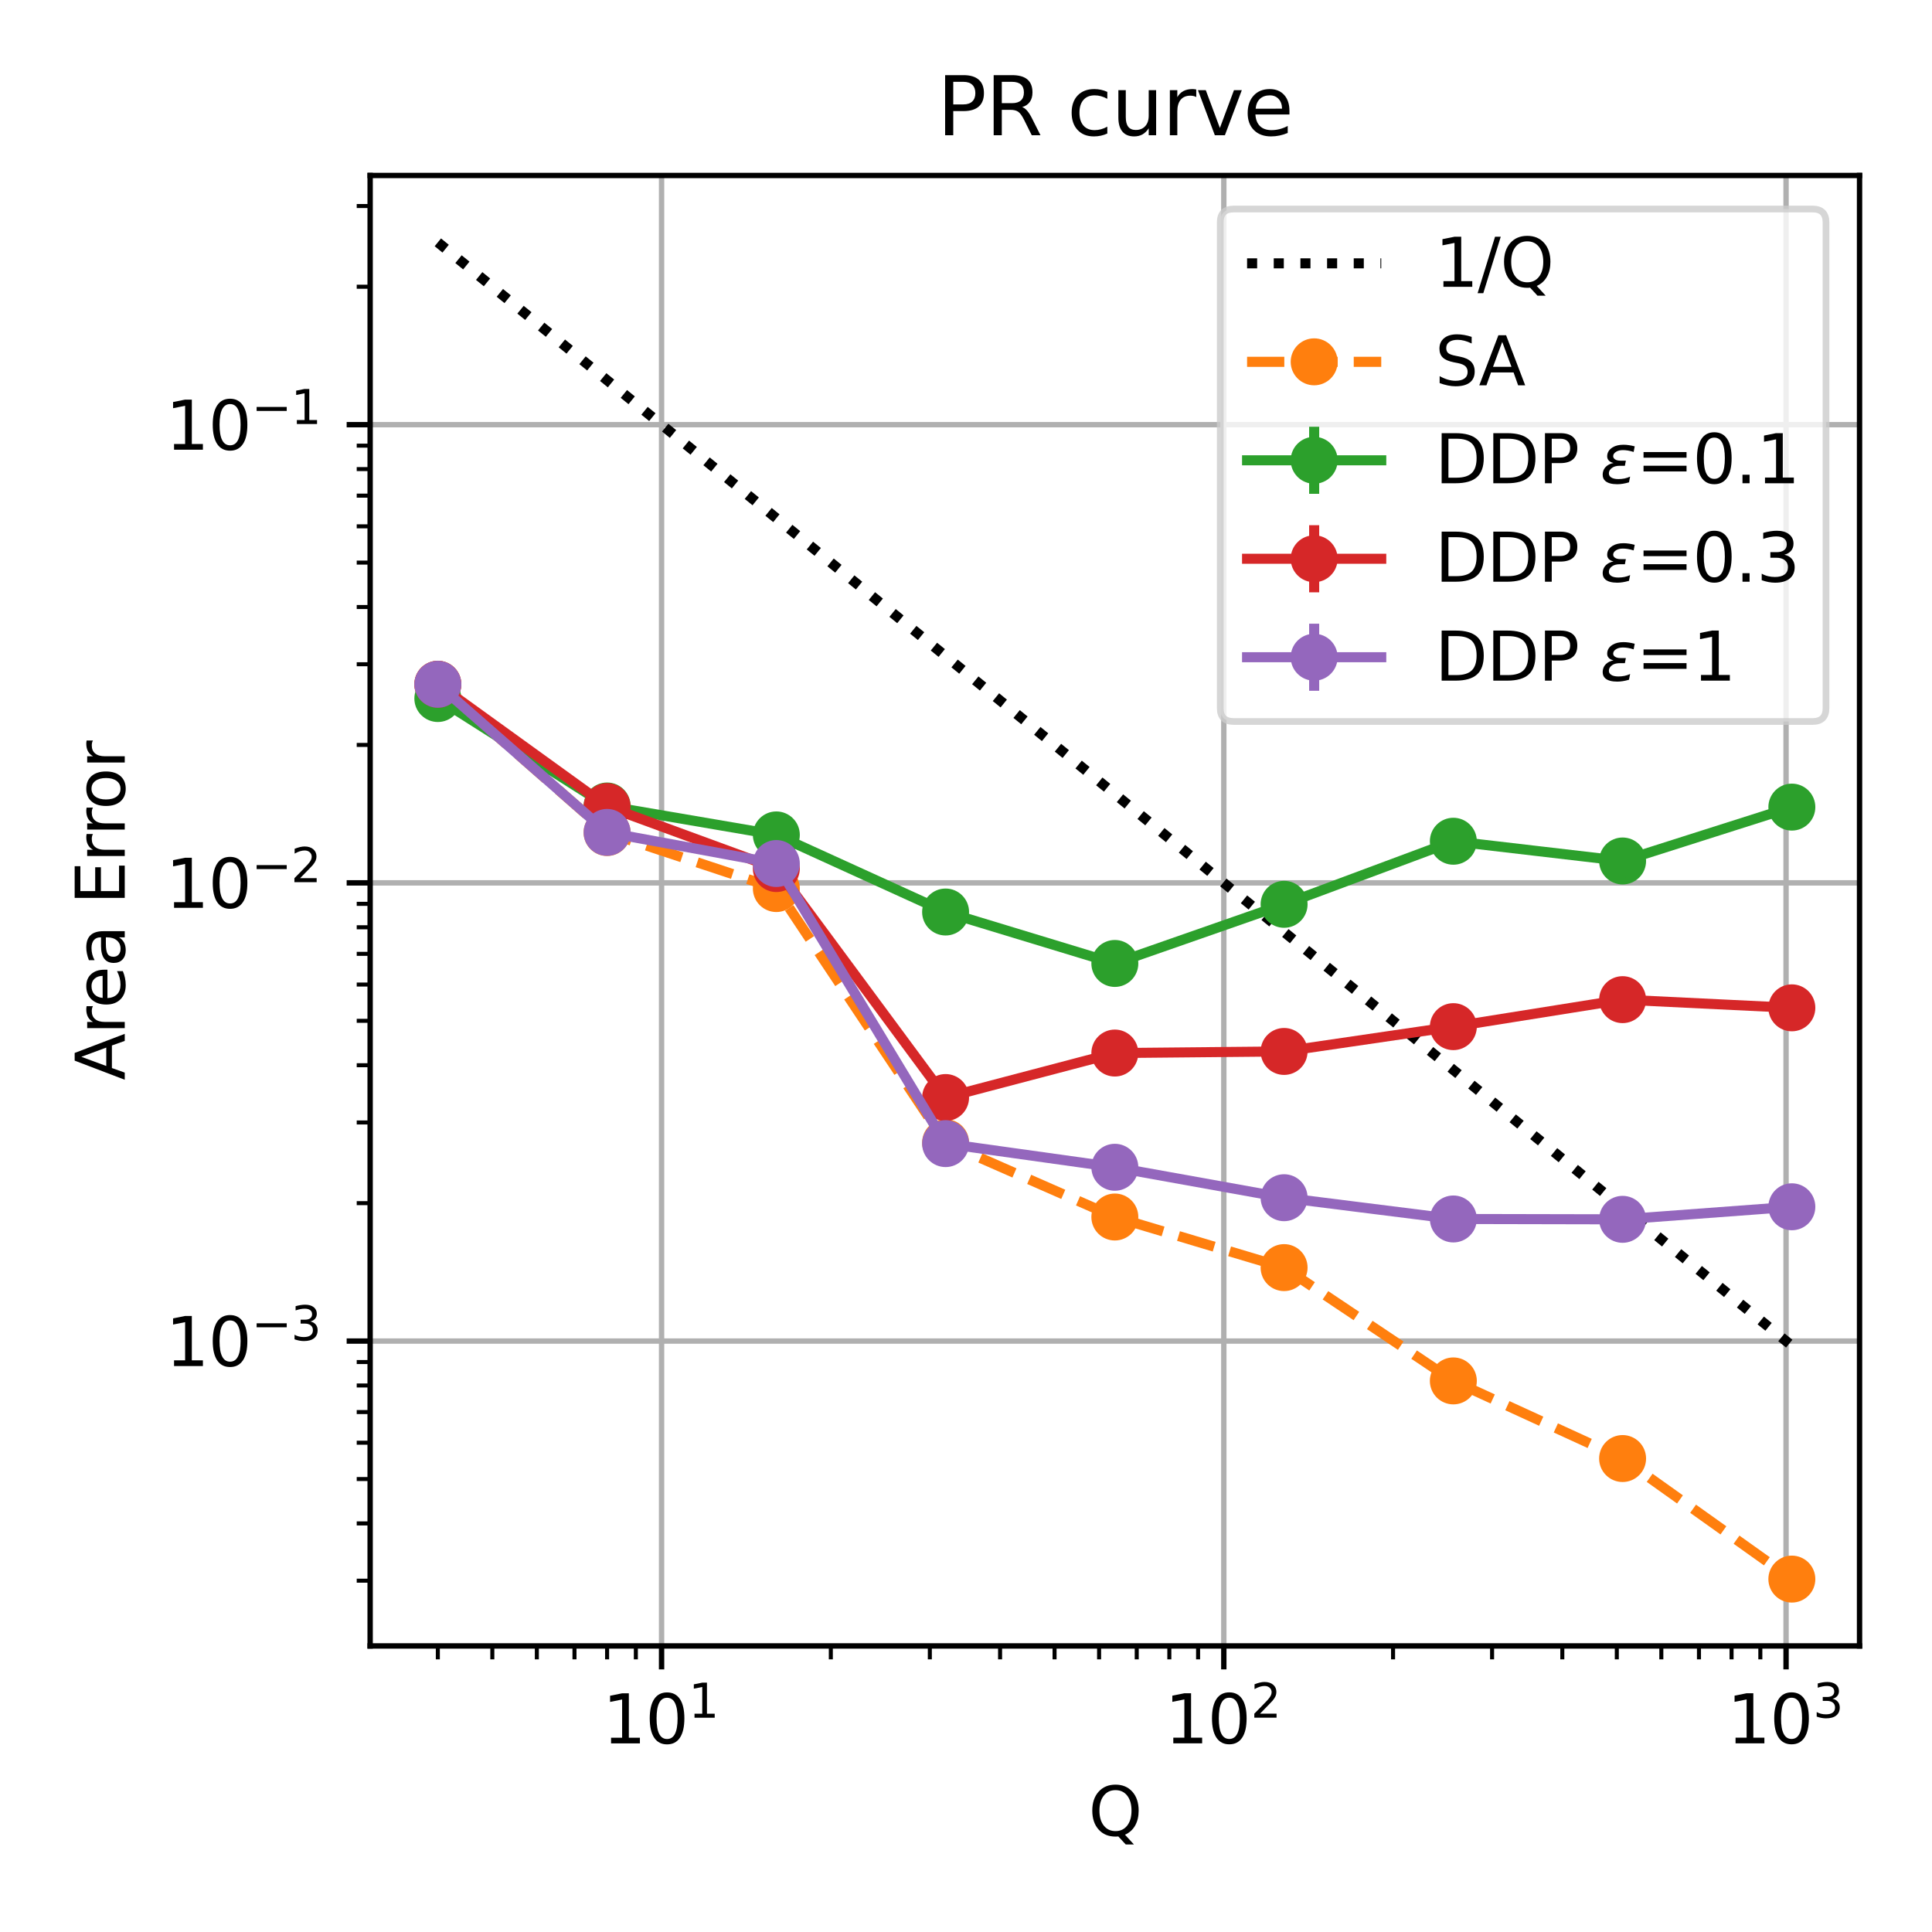 <?xml version="1.0" encoding="utf-8" standalone="no"?>
<!DOCTYPE svg PUBLIC "-//W3C//DTD SVG 1.1//EN"
  "http://www.w3.org/Graphics/SVG/1.1/DTD/svg11.dtd">
<svg xmlns:xlink="http://www.w3.org/1999/xlink" width="288pt" height="288pt" viewBox="0 0 288 288" xmlns="http://www.w3.org/2000/svg" version="1.1">
 <defs>
  <style type="text/css">*{stroke-linejoin: round; stroke-linecap: butt}</style>
 </defs>
 <g id="figure_1">
  <g id="patch_1">
   <path d="M 0 288 
L 288 288 
L 288 0 
L 0 0 
z
" style="fill: #ffffff"/>
  </g>
  <g id="axes_1">
   <g id="patch_2">
    <path d="M 55.176 245.356 
L 277.2 245.356 
L 277.2 26.16 
L 55.176 26.16 
z
" style="fill: #ffffff"/>
   </g>
   <g id="matplotlib.axis_1">
    <g id="xtick_1">
     <g id="line2d_1">
      <path d="M 98.62 245.356 
L 98.62 26.16 
" clip-path="url(#pd72e7dde7f)" style="fill: none; stroke: #b0b0b0; stroke-width: 0.8; stroke-linecap: square"/>
     </g>
     <g id="line2d_2">
      <defs>
       <path id="mac25cccd68" d="M 0 0 
L 0 3.5 
" style="stroke: #000000; stroke-width: 0.8"/>
      </defs>
      <g>
       <use xlink:href="#mac25cccd68" x="98.62" y="245.356" style="stroke: #000000; stroke-width: 0.8"/>
      </g>
     </g>
     <g id="text_1">
      <!-- $\mathdefault{10^{1}}$ -->
      <g transform="translate(89.82 259.954) scale(0.1 -0.1)">
       <defs>
        <path id="DejaVuSans-31" d="M 794 531 
L 1825 531 
L 1825 4091 
L 703 3866 
L 703 4441 
L 1819 4666 
L 2450 4666 
L 2450 531 
L 3481 531 
L 3481 0 
L 794 0 
L 794 531 
z
" transform="scale(0.016)"/>
        <path id="DejaVuSans-30" d="M 2034 4250 
Q 1547 4250 1301 3770 
Q 1056 3291 1056 2328 
Q 1056 1369 1301 889 
Q 1547 409 2034 409 
Q 2525 409 2770 889 
Q 3016 1369 3016 2328 
Q 3016 3291 2770 3770 
Q 2525 4250 2034 4250 
z
M 2034 4750 
Q 2819 4750 3233 4129 
Q 3647 3509 3647 2328 
Q 3647 1150 3233 529 
Q 2819 -91 2034 -91 
Q 1250 -91 836 529 
Q 422 1150 422 2328 
Q 422 3509 836 4129 
Q 1250 4750 2034 4750 
z
" transform="scale(0.016)"/>
       </defs>
       <use xlink:href="#DejaVuSans-31" transform="translate(0 0.684)"/>
       <use xlink:href="#DejaVuSans-30" transform="translate(63.623 0.684)"/>
       <use xlink:href="#DejaVuSans-31" transform="translate(128.203 38.966) scale(0.7)"/>
      </g>
     </g>
    </g>
    <g id="xtick_2">
     <g id="line2d_3">
      <path d="M 182.432 245.356 
L 182.432 26.16 
" clip-path="url(#pd72e7dde7f)" style="fill: none; stroke: #b0b0b0; stroke-width: 0.8; stroke-linecap: square"/>
     </g>
     <g id="line2d_4">
      <g>
       <use xlink:href="#mac25cccd68" x="182.432" y="245.356" style="stroke: #000000; stroke-width: 0.8"/>
      </g>
     </g>
     <g id="text_2">
      <!-- $\mathdefault{10^{2}}$ -->
      <g transform="translate(173.632 259.954) scale(0.1 -0.1)">
       <defs>
        <path id="DejaVuSans-32" d="M 1228 531 
L 3431 531 
L 3431 0 
L 469 0 
L 469 531 
Q 828 903 1448 1529 
Q 2069 2156 2228 2338 
Q 2531 2678 2651 2914 
Q 2772 3150 2772 3378 
Q 2772 3750 2511 3984 
Q 2250 4219 1831 4219 
Q 1534 4219 1204 4116 
Q 875 4013 500 3803 
L 500 4441 
Q 881 4594 1212 4672 
Q 1544 4750 1819 4750 
Q 2544 4750 2975 4387 
Q 3406 4025 3406 3419 
Q 3406 3131 3298 2873 
Q 3191 2616 2906 2266 
Q 2828 2175 2409 1742 
Q 1991 1309 1228 531 
z
" transform="scale(0.016)"/>
       </defs>
       <use xlink:href="#DejaVuSans-31" transform="translate(0 0.766)"/>
       <use xlink:href="#DejaVuSans-30" transform="translate(63.623 0.766)"/>
       <use xlink:href="#DejaVuSans-32" transform="translate(128.203 39.047) scale(0.7)"/>
      </g>
     </g>
    </g>
    <g id="xtick_3">
     <g id="line2d_5">
      <path d="M 266.245 245.356 
L 266.245 26.16 
" clip-path="url(#pd72e7dde7f)" style="fill: none; stroke: #b0b0b0; stroke-width: 0.8; stroke-linecap: square"/>
     </g>
     <g id="line2d_6">
      <g>
       <use xlink:href="#mac25cccd68" x="266.245" y="245.356" style="stroke: #000000; stroke-width: 0.8"/>
      </g>
     </g>
     <g id="text_3">
      <!-- $\mathdefault{10^{3}}$ -->
      <g transform="translate(257.445 259.954) scale(0.1 -0.1)">
       <defs>
        <path id="DejaVuSans-33" d="M 2597 2516 
Q 3050 2419 3304 2112 
Q 3559 1806 3559 1356 
Q 3559 666 3084 287 
Q 2609 -91 1734 -91 
Q 1441 -91 1130 -33 
Q 819 25 488 141 
L 488 750 
Q 750 597 1062 519 
Q 1375 441 1716 441 
Q 2309 441 2620 675 
Q 2931 909 2931 1356 
Q 2931 1769 2642 2001 
Q 2353 2234 1838 2234 
L 1294 2234 
L 1294 2753 
L 1863 2753 
Q 2328 2753 2575 2939 
Q 2822 3125 2822 3475 
Q 2822 3834 2567 4026 
Q 2313 4219 1838 4219 
Q 1578 4219 1281 4162 
Q 984 4106 628 3988 
L 628 4550 
Q 988 4650 1302 4700 
Q 1616 4750 1894 4750 
Q 2613 4750 3031 4423 
Q 3450 4097 3450 3541 
Q 3450 3153 3228 2886 
Q 3006 2619 2597 2516 
z
" transform="scale(0.016)"/>
       </defs>
       <use xlink:href="#DejaVuSans-31" transform="translate(0 0.766)"/>
       <use xlink:href="#DejaVuSans-30" transform="translate(63.623 0.766)"/>
       <use xlink:href="#DejaVuSans-33" transform="translate(128.203 39.047) scale(0.7)"/>
      </g>
     </g>
    </g>
    <g id="xtick_4">
     <g id="line2d_7">
      <defs>
       <path id="m4b9f689ece" d="M 0 0 
L 0 2 
" style="stroke: #000000; stroke-width: 0.6"/>
      </defs>
      <g>
       <use xlink:href="#m4b9f689ece" x="65.268" y="245.356" style="stroke: #000000; stroke-width: 0.6"/>
      </g>
     </g>
    </g>
    <g id="xtick_5">
     <g id="line2d_8">
      <g>
       <use xlink:href="#m4b9f689ece" x="73.39" y="245.356" style="stroke: #000000; stroke-width: 0.6"/>
      </g>
     </g>
    </g>
    <g id="xtick_6">
     <g id="line2d_9">
      <g>
       <use xlink:href="#m4b9f689ece" x="80.026" y="245.356" style="stroke: #000000; stroke-width: 0.6"/>
      </g>
     </g>
    </g>
    <g id="xtick_7">
     <g id="line2d_10">
      <g>
       <use xlink:href="#m4b9f689ece" x="85.637" y="245.356" style="stroke: #000000; stroke-width: 0.6"/>
      </g>
     </g>
    </g>
    <g id="xtick_8">
     <g id="line2d_11">
      <g>
       <use xlink:href="#m4b9f689ece" x="90.498" y="245.356" style="stroke: #000000; stroke-width: 0.6"/>
      </g>
     </g>
    </g>
    <g id="xtick_9">
     <g id="line2d_12">
      <g>
       <use xlink:href="#m4b9f689ece" x="94.785" y="245.356" style="stroke: #000000; stroke-width: 0.6"/>
      </g>
     </g>
    </g>
    <g id="xtick_10">
     <g id="line2d_13">
      <g>
       <use xlink:href="#m4b9f689ece" x="123.85" y="245.356" style="stroke: #000000; stroke-width: 0.6"/>
      </g>
     </g>
    </g>
    <g id="xtick_11">
     <g id="line2d_14">
      <g>
       <use xlink:href="#m4b9f689ece" x="138.609" y="245.356" style="stroke: #000000; stroke-width: 0.6"/>
      </g>
     </g>
    </g>
    <g id="xtick_12">
     <g id="line2d_15">
      <g>
       <use xlink:href="#m4b9f689ece" x="149.08" y="245.356" style="stroke: #000000; stroke-width: 0.6"/>
      </g>
     </g>
    </g>
    <g id="xtick_13">
     <g id="line2d_16">
      <g>
       <use xlink:href="#m4b9f689ece" x="157.202" y="245.356" style="stroke: #000000; stroke-width: 0.6"/>
      </g>
     </g>
    </g>
    <g id="xtick_14">
     <g id="line2d_17">
      <g>
       <use xlink:href="#m4b9f689ece" x="163.839" y="245.356" style="stroke: #000000; stroke-width: 0.6"/>
      </g>
     </g>
    </g>
    <g id="xtick_15">
     <g id="line2d_18">
      <g>
       <use xlink:href="#m4b9f689ece" x="169.45" y="245.356" style="stroke: #000000; stroke-width: 0.6"/>
      </g>
     </g>
    </g>
    <g id="xtick_16">
     <g id="line2d_19">
      <g>
       <use xlink:href="#m4b9f689ece" x="174.31" y="245.356" style="stroke: #000000; stroke-width: 0.6"/>
      </g>
     </g>
    </g>
    <g id="xtick_17">
     <g id="line2d_20">
      <g>
       <use xlink:href="#m4b9f689ece" x="178.597" y="245.356" style="stroke: #000000; stroke-width: 0.6"/>
      </g>
     </g>
    </g>
    <g id="xtick_18">
     <g id="line2d_21">
      <g>
       <use xlink:href="#m4b9f689ece" x="207.662" y="245.356" style="stroke: #000000; stroke-width: 0.6"/>
      </g>
     </g>
    </g>
    <g id="xtick_19">
     <g id="line2d_22">
      <g>
       <use xlink:href="#m4b9f689ece" x="222.421" y="245.356" style="stroke: #000000; stroke-width: 0.6"/>
      </g>
     </g>
    </g>
    <g id="xtick_20">
     <g id="line2d_23">
      <g>
       <use xlink:href="#m4b9f689ece" x="232.892" y="245.356" style="stroke: #000000; stroke-width: 0.6"/>
      </g>
     </g>
    </g>
    <g id="xtick_21">
     <g id="line2d_24">
      <g>
       <use xlink:href="#m4b9f689ece" x="241.015" y="245.356" style="stroke: #000000; stroke-width: 0.6"/>
      </g>
     </g>
    </g>
    <g id="xtick_22">
     <g id="line2d_25">
      <g>
       <use xlink:href="#m4b9f689ece" x="247.651" y="245.356" style="stroke: #000000; stroke-width: 0.6"/>
      </g>
     </g>
    </g>
    <g id="xtick_23">
     <g id="line2d_26">
      <g>
       <use xlink:href="#m4b9f689ece" x="253.262" y="245.356" style="stroke: #000000; stroke-width: 0.6"/>
      </g>
     </g>
    </g>
    <g id="xtick_24">
     <g id="line2d_27">
      <g>
       <use xlink:href="#m4b9f689ece" x="258.122" y="245.356" style="stroke: #000000; stroke-width: 0.6"/>
      </g>
     </g>
    </g>
    <g id="xtick_25">
     <g id="line2d_28">
      <g>
       <use xlink:href="#m4b9f689ece" x="262.41" y="245.356" style="stroke: #000000; stroke-width: 0.6"/>
      </g>
     </g>
    </g>
    <g id="text_4">
     <!-- Q -->
     <g transform="translate(162.252 273.633) scale(0.1 -0.1)">
      <defs>
       <path id="DejaVuSans-51" d="M 2522 4238 
Q 1834 4238 1429 3725 
Q 1025 3213 1025 2328 
Q 1025 1447 1429 934 
Q 1834 422 2522 422 
Q 3209 422 3611 934 
Q 4013 1447 4013 2328 
Q 4013 3213 3611 3725 
Q 3209 4238 2522 4238 
z
M 3406 84 
L 4238 -825 
L 3475 -825 
L 2784 -78 
Q 2681 -84 2626 -87 
Q 2572 -91 2522 -91 
Q 1538 -91 948 567 
Q 359 1225 359 2328 
Q 359 3434 948 4092 
Q 1538 4750 2522 4750 
Q 3503 4750 4090 4092 
Q 4678 3434 4678 2328 
Q 4678 1516 4351 937 
Q 4025 359 3406 84 
z
" transform="scale(0.016)"/>
      </defs>
      <use xlink:href="#DejaVuSans-51"/>
     </g>
    </g>
   </g>
   <g id="matplotlib.axis_2">
    <g id="ytick_1">
     <g id="line2d_29">
      <path d="M 55.176 199.913 
L 277.2 199.913 
" clip-path="url(#pd72e7dde7f)" style="fill: none; stroke: #b0b0b0; stroke-width: 0.8; stroke-linecap: square"/>
     </g>
     <g id="line2d_30">
      <defs>
       <path id="me971e50410" d="M 0 0 
L -3.5 0 
" style="stroke: #000000; stroke-width: 0.8"/>
      </defs>
      <g>
       <use xlink:href="#me971e50410" x="55.176" y="199.913" style="stroke: #000000; stroke-width: 0.8"/>
      </g>
     </g>
     <g id="text_5">
      <!-- $\mathdefault{10^{-3}}$ -->
      <g transform="translate(24.676 203.712) scale(0.1 -0.1)">
       <defs>
        <path id="DejaVuSans-2212" d="M 678 2272 
L 4684 2272 
L 4684 1741 
L 678 1741 
L 678 2272 
z
" transform="scale(0.016)"/>
       </defs>
       <use xlink:href="#DejaVuSans-31" transform="translate(0 0.766)"/>
       <use xlink:href="#DejaVuSans-30" transform="translate(63.623 0.766)"/>
       <use xlink:href="#DejaVuSans-2212" transform="translate(128.203 39.047) scale(0.7)"/>
       <use xlink:href="#DejaVuSans-33" transform="translate(186.855 39.047) scale(0.7)"/>
      </g>
     </g>
    </g>
    <g id="ytick_2">
     <g id="line2d_31">
      <path d="M 55.176 131.609 
L 277.2 131.609 
" clip-path="url(#pd72e7dde7f)" style="fill: none; stroke: #b0b0b0; stroke-width: 0.8; stroke-linecap: square"/>
     </g>
     <g id="line2d_32">
      <g>
       <use xlink:href="#me971e50410" x="55.176" y="131.609" style="stroke: #000000; stroke-width: 0.8"/>
      </g>
     </g>
     <g id="text_6">
      <!-- $\mathdefault{10^{-2}}$ -->
      <g transform="translate(24.676 135.408) scale(0.1 -0.1)">
       <use xlink:href="#DejaVuSans-31" transform="translate(0 0.766)"/>
       <use xlink:href="#DejaVuSans-30" transform="translate(63.623 0.766)"/>
       <use xlink:href="#DejaVuSans-2212" transform="translate(128.203 39.047) scale(0.7)"/>
       <use xlink:href="#DejaVuSans-32" transform="translate(186.855 39.047) scale(0.7)"/>
      </g>
     </g>
    </g>
    <g id="ytick_3">
     <g id="line2d_33">
      <path d="M 55.176 63.304 
L 277.2 63.304 
" clip-path="url(#pd72e7dde7f)" style="fill: none; stroke: #b0b0b0; stroke-width: 0.8; stroke-linecap: square"/>
     </g>
     <g id="line2d_34">
      <g>
       <use xlink:href="#me971e50410" x="55.176" y="63.304" style="stroke: #000000; stroke-width: 0.8"/>
      </g>
     </g>
     <g id="text_7">
      <!-- $\mathdefault{10^{-1}}$ -->
      <g transform="translate(24.676 67.104) scale(0.1 -0.1)">
       <use xlink:href="#DejaVuSans-31" transform="translate(0 0.684)"/>
       <use xlink:href="#DejaVuSans-30" transform="translate(63.623 0.684)"/>
       <use xlink:href="#DejaVuSans-2212" transform="translate(128.203 38.966) scale(0.7)"/>
       <use xlink:href="#DejaVuSans-31" transform="translate(186.855 38.966) scale(0.7)"/>
      </g>
     </g>
    </g>
    <g id="ytick_4">
     <g id="line2d_35">
      <defs>
       <path id="m3102f6481c" d="M 0 0 
L -2 0 
" style="stroke: #000000; stroke-width: 0.6"/>
      </defs>
      <g>
       <use xlink:href="#m3102f6481c" x="55.176" y="235.628" style="stroke: #000000; stroke-width: 0.6"/>
      </g>
     </g>
    </g>
    <g id="ytick_5">
     <g id="line2d_36">
      <g>
       <use xlink:href="#m3102f6481c" x="55.176" y="227.094" style="stroke: #000000; stroke-width: 0.6"/>
      </g>
     </g>
    </g>
    <g id="ytick_6">
     <g id="line2d_37">
      <g>
       <use xlink:href="#m3102f6481c" x="55.176" y="220.475" style="stroke: #000000; stroke-width: 0.6"/>
      </g>
     </g>
    </g>
    <g id="ytick_7">
     <g id="line2d_38">
      <g>
       <use xlink:href="#m3102f6481c" x="55.176" y="215.066" style="stroke: #000000; stroke-width: 0.6"/>
      </g>
     </g>
    </g>
    <g id="ytick_8">
     <g id="line2d_39">
      <g>
       <use xlink:href="#m3102f6481c" x="55.176" y="210.494" style="stroke: #000000; stroke-width: 0.6"/>
      </g>
     </g>
    </g>
    <g id="ytick_9">
     <g id="line2d_40">
      <g>
       <use xlink:href="#m3102f6481c" x="55.176" y="206.533" style="stroke: #000000; stroke-width: 0.6"/>
      </g>
     </g>
    </g>
    <g id="ytick_10">
     <g id="line2d_41">
      <g>
       <use xlink:href="#m3102f6481c" x="55.176" y="203.039" style="stroke: #000000; stroke-width: 0.6"/>
      </g>
     </g>
    </g>
    <g id="ytick_11">
     <g id="line2d_42">
      <g>
       <use xlink:href="#m3102f6481c" x="55.176" y="179.351" style="stroke: #000000; stroke-width: 0.6"/>
      </g>
     </g>
    </g>
    <g id="ytick_12">
     <g id="line2d_43">
      <g>
       <use xlink:href="#m3102f6481c" x="55.176" y="167.324" style="stroke: #000000; stroke-width: 0.6"/>
      </g>
     </g>
    </g>
    <g id="ytick_13">
     <g id="line2d_44">
      <g>
       <use xlink:href="#m3102f6481c" x="55.176" y="158.79" style="stroke: #000000; stroke-width: 0.6"/>
      </g>
     </g>
    </g>
    <g id="ytick_14">
     <g id="line2d_45">
      <g>
       <use xlink:href="#m3102f6481c" x="55.176" y="152.17" style="stroke: #000000; stroke-width: 0.6"/>
      </g>
     </g>
    </g>
    <g id="ytick_15">
     <g id="line2d_46">
      <g>
       <use xlink:href="#m3102f6481c" x="55.176" y="146.762" style="stroke: #000000; stroke-width: 0.6"/>
      </g>
     </g>
    </g>
    <g id="ytick_16">
     <g id="line2d_47">
      <g>
       <use xlink:href="#m3102f6481c" x="55.176" y="142.189" style="stroke: #000000; stroke-width: 0.6"/>
      </g>
     </g>
    </g>
    <g id="ytick_17">
     <g id="line2d_48">
      <g>
       <use xlink:href="#m3102f6481c" x="55.176" y="138.228" style="stroke: #000000; stroke-width: 0.6"/>
      </g>
     </g>
    </g>
    <g id="ytick_18">
     <g id="line2d_49">
      <g>
       <use xlink:href="#m3102f6481c" x="55.176" y="134.734" style="stroke: #000000; stroke-width: 0.6"/>
      </g>
     </g>
    </g>
    <g id="ytick_19">
     <g id="line2d_50">
      <g>
       <use xlink:href="#m3102f6481c" x="55.176" y="111.047" style="stroke: #000000; stroke-width: 0.6"/>
      </g>
     </g>
    </g>
    <g id="ytick_20">
     <g id="line2d_51">
      <g>
       <use xlink:href="#m3102f6481c" x="55.176" y="99.019" style="stroke: #000000; stroke-width: 0.6"/>
      </g>
     </g>
    </g>
    <g id="ytick_21">
     <g id="line2d_52">
      <g>
       <use xlink:href="#m3102f6481c" x="55.176" y="90.486" style="stroke: #000000; stroke-width: 0.6"/>
      </g>
     </g>
    </g>
    <g id="ytick_22">
     <g id="line2d_53">
      <g>
       <use xlink:href="#m3102f6481c" x="55.176" y="83.866" style="stroke: #000000; stroke-width: 0.6"/>
      </g>
     </g>
    </g>
    <g id="ytick_23">
     <g id="line2d_54">
      <g>
       <use xlink:href="#m3102f6481c" x="55.176" y="78.458" style="stroke: #000000; stroke-width: 0.6"/>
      </g>
     </g>
    </g>
    <g id="ytick_24">
     <g id="line2d_55">
      <g>
       <use xlink:href="#m3102f6481c" x="55.176" y="73.885" style="stroke: #000000; stroke-width: 0.6"/>
      </g>
     </g>
    </g>
    <g id="ytick_25">
     <g id="line2d_56">
      <g>
       <use xlink:href="#m3102f6481c" x="55.176" y="69.924" style="stroke: #000000; stroke-width: 0.6"/>
      </g>
     </g>
    </g>
    <g id="ytick_26">
     <g id="line2d_57">
      <g>
       <use xlink:href="#m3102f6481c" x="55.176" y="66.43" style="stroke: #000000; stroke-width: 0.6"/>
      </g>
     </g>
    </g>
    <g id="ytick_27">
     <g id="line2d_58">
      <g>
       <use xlink:href="#m3102f6481c" x="55.176" y="42.743" style="stroke: #000000; stroke-width: 0.6"/>
      </g>
     </g>
    </g>
    <g id="ytick_28">
     <g id="line2d_59">
      <g>
       <use xlink:href="#m3102f6481c" x="55.176" y="30.715" style="stroke: #000000; stroke-width: 0.6"/>
      </g>
     </g>
    </g>
    <g id="text_8">
     <!-- Area Error -->
     <g transform="translate(18.596 161.036) rotate(-90) scale(0.1 -0.1)">
      <defs>
       <path id="DejaVuSans-41" d="M 2188 4044 
L 1331 1722 
L 3047 1722 
L 2188 4044 
z
M 1831 4666 
L 2547 4666 
L 4325 0 
L 3669 0 
L 3244 1197 
L 1141 1197 
L 716 0 
L 50 0 
L 1831 4666 
z
" transform="scale(0.016)"/>
       <path id="DejaVuSans-72" d="M 2631 2963 
Q 2534 3019 2420 3045 
Q 2306 3072 2169 3072 
Q 1681 3072 1420 2755 
Q 1159 2438 1159 1844 
L 1159 0 
L 581 0 
L 581 3500 
L 1159 3500 
L 1159 2956 
Q 1341 3275 1631 3429 
Q 1922 3584 2338 3584 
Q 2397 3584 2469 3576 
Q 2541 3569 2628 3553 
L 2631 2963 
z
" transform="scale(0.016)"/>
       <path id="DejaVuSans-65" d="M 3597 1894 
L 3597 1613 
L 953 1613 
Q 991 1019 1311 708 
Q 1631 397 2203 397 
Q 2534 397 2845 478 
Q 3156 559 3463 722 
L 3463 178 
Q 3153 47 2828 -22 
Q 2503 -91 2169 -91 
Q 1331 -91 842 396 
Q 353 884 353 1716 
Q 353 2575 817 3079 
Q 1281 3584 2069 3584 
Q 2775 3584 3186 3129 
Q 3597 2675 3597 1894 
z
M 3022 2063 
Q 3016 2534 2758 2815 
Q 2500 3097 2075 3097 
Q 1594 3097 1305 2825 
Q 1016 2553 972 2059 
L 3022 2063 
z
" transform="scale(0.016)"/>
       <path id="DejaVuSans-61" d="M 2194 1759 
Q 1497 1759 1228 1600 
Q 959 1441 959 1056 
Q 959 750 1161 570 
Q 1363 391 1709 391 
Q 2188 391 2477 730 
Q 2766 1069 2766 1631 
L 2766 1759 
L 2194 1759 
z
M 3341 1997 
L 3341 0 
L 2766 0 
L 2766 531 
Q 2569 213 2275 61 
Q 1981 -91 1556 -91 
Q 1019 -91 701 211 
Q 384 513 384 1019 
Q 384 1609 779 1909 
Q 1175 2209 1959 2209 
L 2766 2209 
L 2766 2266 
Q 2766 2663 2505 2880 
Q 2244 3097 1772 3097 
Q 1472 3097 1187 3025 
Q 903 2953 641 2809 
L 641 3341 
Q 956 3463 1253 3523 
Q 1550 3584 1831 3584 
Q 2591 3584 2966 3190 
Q 3341 2797 3341 1997 
z
" transform="scale(0.016)"/>
       <path id="DejaVuSans-20" transform="scale(0.016)"/>
       <path id="DejaVuSans-45" d="M 628 4666 
L 3578 4666 
L 3578 4134 
L 1259 4134 
L 1259 2753 
L 3481 2753 
L 3481 2222 
L 1259 2222 
L 1259 531 
L 3634 531 
L 3634 0 
L 628 0 
L 628 4666 
z
" transform="scale(0.016)"/>
       <path id="DejaVuSans-6f" d="M 1959 3097 
Q 1497 3097 1228 2736 
Q 959 2375 959 1747 
Q 959 1119 1226 758 
Q 1494 397 1959 397 
Q 2419 397 2687 759 
Q 2956 1122 2956 1747 
Q 2956 2369 2687 2733 
Q 2419 3097 1959 3097 
z
M 1959 3584 
Q 2709 3584 3137 3096 
Q 3566 2609 3566 1747 
Q 3566 888 3137 398 
Q 2709 -91 1959 -91 
Q 1206 -91 779 398 
Q 353 888 353 1747 
Q 353 2609 779 3096 
Q 1206 3584 1959 3584 
z
" transform="scale(0.016)"/>
      </defs>
      <use xlink:href="#DejaVuSans-41"/>
      <use xlink:href="#DejaVuSans-72" transform="translate(68.408 0)"/>
      <use xlink:href="#DejaVuSans-65" transform="translate(107.271 0)"/>
      <use xlink:href="#DejaVuSans-61" transform="translate(168.795 0)"/>
      <use xlink:href="#DejaVuSans-20" transform="translate(230.074 0)"/>
      <use xlink:href="#DejaVuSans-45" transform="translate(261.861 0)"/>
      <use xlink:href="#DejaVuSans-72" transform="translate(325.045 0)"/>
      <use xlink:href="#DejaVuSans-72" transform="translate(364.408 0)"/>
      <use xlink:href="#DejaVuSans-6f" transform="translate(403.271 0)"/>
      <use xlink:href="#DejaVuSans-72" transform="translate(464.453 0)"/>
     </g>
    </g>
   </g>
   <g id="line2d_60">
    <path d="M 65.268 36.123 
L 90.498 56.685 
L 115.728 77.247 
L 140.958 97.808 
L 166.188 118.37 
L 191.418 138.932 
L 216.648 159.493 
L 241.878 180.055 
L 267.108 200.617 
" clip-path="url(#pd72e7dde7f)" style="fill: none; stroke-dasharray: 1.5,2.475; stroke-dashoffset: 0; stroke: #000000; stroke-width: 1.5"/>
   </g>
   <g id="line2d_61">
    <path d="M 65.268 101.99 
L 90.498 124.104 
L 115.728 132.456 
L 140.958 170.337 
L 166.188 181.418 
L 191.418 188.96 
L 216.648 205.85 
L 241.878 217.422 
L 267.108 235.393 
" clip-path="url(#pd72e7dde7f)" style="fill: none; stroke-dasharray: 5.55,2.4; stroke-dashoffset: 0; stroke: #ff7f0e; stroke-width: 1.5"/>
    <defs>
     <path id="m01c33f3a6e" d="M 0 3 
C 0.796 3 1.559 2.684 2.121 2.121 
C 2.684 1.559 3 0.796 3 0 
C 3 -0.796 2.684 -1.559 2.121 -2.121 
C 1.559 -2.684 0.796 -3 0 -3 
C -0.796 -3 -1.559 -2.684 -2.121 -2.121 
C -2.684 -1.559 -3 -0.796 -3 0 
C -3 0.796 -2.684 1.559 -2.121 2.121 
C -1.559 2.684 -0.796 3 0 3 
z
" style="stroke: #ff7f0e"/>
    </defs>
    <g clip-path="url(#pd72e7dde7f)">
     <use xlink:href="#m01c33f3a6e" x="65.268" y="101.99" style="fill: #ff7f0e; stroke: #ff7f0e"/>
     <use xlink:href="#m01c33f3a6e" x="90.498" y="124.104" style="fill: #ff7f0e; stroke: #ff7f0e"/>
     <use xlink:href="#m01c33f3a6e" x="115.728" y="132.456" style="fill: #ff7f0e; stroke: #ff7f0e"/>
     <use xlink:href="#m01c33f3a6e" x="140.958" y="170.337" style="fill: #ff7f0e; stroke: #ff7f0e"/>
     <use xlink:href="#m01c33f3a6e" x="166.188" y="181.418" style="fill: #ff7f0e; stroke: #ff7f0e"/>
     <use xlink:href="#m01c33f3a6e" x="191.418" y="188.96" style="fill: #ff7f0e; stroke: #ff7f0e"/>
     <use xlink:href="#m01c33f3a6e" x="216.648" y="205.85" style="fill: #ff7f0e; stroke: #ff7f0e"/>
     <use xlink:href="#m01c33f3a6e" x="241.878" y="217.422" style="fill: #ff7f0e; stroke: #ff7f0e"/>
     <use xlink:href="#m01c33f3a6e" x="267.108" y="235.393" style="fill: #ff7f0e; stroke: #ff7f0e"/>
    </g>
   </g>
   <g id="LineCollection_1">
    <path d="M 65.268 104.149 
L 65.268 104.106 
" clip-path="url(#pd72e7dde7f)" style="fill: none; stroke: #2ca02c; stroke-width: 1.5"/>
    <path d="M 90.498 120.163 
L 90.498 120.129 
" clip-path="url(#pd72e7dde7f)" style="fill: none; stroke: #2ca02c; stroke-width: 1.5"/>
    <path d="M 115.728 124.463 
L 115.728 124.455 
" clip-path="url(#pd72e7dde7f)" style="fill: none; stroke: #2ca02c; stroke-width: 1.5"/>
    <path d="M 140.958 135.985 
L 140.958 135.918 
" clip-path="url(#pd72e7dde7f)" style="fill: none; stroke: #2ca02c; stroke-width: 1.5"/>
    <path d="M 166.188 143.653 
L 166.188 143.587 
" clip-path="url(#pd72e7dde7f)" style="fill: none; stroke: #2ca02c; stroke-width: 1.5"/>
    <path d="M 191.418 134.853 
L 191.418 134.757 
" clip-path="url(#pd72e7dde7f)" style="fill: none; stroke: #2ca02c; stroke-width: 1.5"/>
    <path d="M 216.648 125.502 
L 216.648 125.301 
" clip-path="url(#pd72e7dde7f)" style="fill: none; stroke: #2ca02c; stroke-width: 1.5"/>
    <path d="M 241.878 128.515 
L 241.878 128.176 
" clip-path="url(#pd72e7dde7f)" style="fill: none; stroke: #2ca02c; stroke-width: 1.5"/>
    <path d="M 267.108 120.444 
L 267.108 120.184 
" clip-path="url(#pd72e7dde7f)" style="fill: none; stroke: #2ca02c; stroke-width: 1.5"/>
   </g>
   <g id="LineCollection_2">
    <path d="M 65.268 102.004 
L 65.268 102.004 
" clip-path="url(#pd72e7dde7f)" style="fill: none; stroke: #d62728; stroke-width: 1.5"/>
    <path d="M 90.498 120.233 
L 90.498 120.21 
" clip-path="url(#pd72e7dde7f)" style="fill: none; stroke: #d62728; stroke-width: 1.5"/>
    <path d="M 115.728 129.477 
L 115.728 129.475 
" clip-path="url(#pd72e7dde7f)" style="fill: none; stroke: #d62728; stroke-width: 1.5"/>
    <path d="M 140.958 163.613 
L 140.958 163.603 
" clip-path="url(#pd72e7dde7f)" style="fill: none; stroke: #d62728; stroke-width: 1.5"/>
    <path d="M 166.188 156.993 
L 166.188 156.959 
" clip-path="url(#pd72e7dde7f)" style="fill: none; stroke: #d62728; stroke-width: 1.5"/>
    <path d="M 191.418 156.758 
L 191.418 156.717 
" clip-path="url(#pd72e7dde7f)" style="fill: none; stroke: #d62728; stroke-width: 1.5"/>
    <path d="M 216.648 153.065 
L 216.648 153.015 
" clip-path="url(#pd72e7dde7f)" style="fill: none; stroke: #d62728; stroke-width: 1.5"/>
    <path d="M 241.878 149.024 
L 241.878 149.008 
" clip-path="url(#pd72e7dde7f)" style="fill: none; stroke: #d62728; stroke-width: 1.5"/>
    <path d="M 267.108 150.253 
L 267.108 150.217 
" clip-path="url(#pd72e7dde7f)" style="fill: none; stroke: #d62728; stroke-width: 1.5"/>
   </g>
   <g id="LineCollection_3">
    <path d="M 65.268 102.006 
L 65.268 102.006 
" clip-path="url(#pd72e7dde7f)" style="fill: none; stroke: #9467bd; stroke-width: 1.5"/>
    <path d="M 90.498 124.085 
L 90.498 124.085 
" clip-path="url(#pd72e7dde7f)" style="fill: none; stroke: #9467bd; stroke-width: 1.5"/>
    <path d="M 115.728 128.727 
L 115.728 128.723 
" clip-path="url(#pd72e7dde7f)" style="fill: none; stroke: #9467bd; stroke-width: 1.5"/>
    <path d="M 140.958 170.477 
L 140.958 170.474 
" clip-path="url(#pd72e7dde7f)" style="fill: none; stroke: #9467bd; stroke-width: 1.5"/>
    <path d="M 166.188 174.004 
L 166.188 174.003 
" clip-path="url(#pd72e7dde7f)" style="fill: none; stroke: #9467bd; stroke-width: 1.5"/>
    <path d="M 191.418 178.543 
L 191.418 178.539 
" clip-path="url(#pd72e7dde7f)" style="fill: none; stroke: #9467bd; stroke-width: 1.5"/>
    <path d="M 216.648 181.715 
L 216.648 181.705 
" clip-path="url(#pd72e7dde7f)" style="fill: none; stroke: #9467bd; stroke-width: 1.5"/>
    <path d="M 241.878 181.771 
L 241.878 181.757 
" clip-path="url(#pd72e7dde7f)" style="fill: none; stroke: #9467bd; stroke-width: 1.5"/>
    <path d="M 267.108 179.901 
L 267.108 179.884 
" clip-path="url(#pd72e7dde7f)" style="fill: none; stroke: #9467bd; stroke-width: 1.5"/>
   </g>
   <g id="line2d_62">
    <path d="M 65.268 104.128 
L 90.498 120.146 
L 115.728 124.459 
L 140.958 135.952 
L 166.188 143.62 
L 191.418 134.805 
L 216.648 125.402 
L 241.878 128.345 
L 267.108 120.314 
" clip-path="url(#pd72e7dde7f)" style="fill: none; stroke: #2ca02c; stroke-width: 1.5; stroke-linecap: square"/>
    <defs>
     <path id="mc9de8752ca" d="M 0 3 
C 0.796 3 1.559 2.684 2.121 2.121 
C 2.684 1.559 3 0.796 3 0 
C 3 -0.796 2.684 -1.559 2.121 -2.121 
C 1.559 -2.684 0.796 -3 0 -3 
C -0.796 -3 -1.559 -2.684 -2.121 -2.121 
C -2.684 -1.559 -3 -0.796 -3 0 
C -3 0.796 -2.684 1.559 -2.121 2.121 
C -1.559 2.684 -0.796 3 0 3 
z
" style="stroke: #2ca02c"/>
    </defs>
    <g clip-path="url(#pd72e7dde7f)">
     <use xlink:href="#mc9de8752ca" x="65.268" y="104.128" style="fill: #2ca02c; stroke: #2ca02c"/>
     <use xlink:href="#mc9de8752ca" x="90.498" y="120.146" style="fill: #2ca02c; stroke: #2ca02c"/>
     <use xlink:href="#mc9de8752ca" x="115.728" y="124.459" style="fill: #2ca02c; stroke: #2ca02c"/>
     <use xlink:href="#mc9de8752ca" x="140.958" y="135.952" style="fill: #2ca02c; stroke: #2ca02c"/>
     <use xlink:href="#mc9de8752ca" x="166.188" y="143.62" style="fill: #2ca02c; stroke: #2ca02c"/>
     <use xlink:href="#mc9de8752ca" x="191.418" y="134.805" style="fill: #2ca02c; stroke: #2ca02c"/>
     <use xlink:href="#mc9de8752ca" x="216.648" y="125.402" style="fill: #2ca02c; stroke: #2ca02c"/>
     <use xlink:href="#mc9de8752ca" x="241.878" y="128.345" style="fill: #2ca02c; stroke: #2ca02c"/>
     <use xlink:href="#mc9de8752ca" x="267.108" y="120.314" style="fill: #2ca02c; stroke: #2ca02c"/>
    </g>
   </g>
   <g id="line2d_63">
    <path d="M 65.268 102.004 
L 90.498 120.221 
L 115.728 129.476 
L 140.958 163.608 
L 166.188 156.976 
L 191.418 156.737 
L 216.648 153.04 
L 241.878 149.016 
L 267.108 150.235 
" clip-path="url(#pd72e7dde7f)" style="fill: none; stroke: #d62728; stroke-width: 1.5; stroke-linecap: square"/>
    <defs>
     <path id="m9ff0f1b7a2" d="M 0 3 
C 0.796 3 1.559 2.684 2.121 2.121 
C 2.684 1.559 3 0.796 3 0 
C 3 -0.796 2.684 -1.559 2.121 -2.121 
C 1.559 -2.684 0.796 -3 0 -3 
C -0.796 -3 -1.559 -2.684 -2.121 -2.121 
C -2.684 -1.559 -3 -0.796 -3 0 
C -3 0.796 -2.684 1.559 -2.121 2.121 
C -1.559 2.684 -0.796 3 0 3 
z
" style="stroke: #d62728"/>
    </defs>
    <g clip-path="url(#pd72e7dde7f)">
     <use xlink:href="#m9ff0f1b7a2" x="65.268" y="102.004" style="fill: #d62728; stroke: #d62728"/>
     <use xlink:href="#m9ff0f1b7a2" x="90.498" y="120.221" style="fill: #d62728; stroke: #d62728"/>
     <use xlink:href="#m9ff0f1b7a2" x="115.728" y="129.476" style="fill: #d62728; stroke: #d62728"/>
     <use xlink:href="#m9ff0f1b7a2" x="140.958" y="163.608" style="fill: #d62728; stroke: #d62728"/>
     <use xlink:href="#m9ff0f1b7a2" x="166.188" y="156.976" style="fill: #d62728; stroke: #d62728"/>
     <use xlink:href="#m9ff0f1b7a2" x="191.418" y="156.737" style="fill: #d62728; stroke: #d62728"/>
     <use xlink:href="#m9ff0f1b7a2" x="216.648" y="153.04" style="fill: #d62728; stroke: #d62728"/>
     <use xlink:href="#m9ff0f1b7a2" x="241.878" y="149.016" style="fill: #d62728; stroke: #d62728"/>
     <use xlink:href="#m9ff0f1b7a2" x="267.108" y="150.235" style="fill: #d62728; stroke: #d62728"/>
    </g>
   </g>
   <g id="line2d_64">
    <path d="M 65.268 102.006 
L 90.498 124.085 
L 115.728 128.725 
L 140.958 170.475 
L 166.188 174.003 
L 191.418 178.541 
L 216.648 181.71 
L 241.878 181.764 
L 267.108 179.892 
" clip-path="url(#pd72e7dde7f)" style="fill: none; stroke: #9467bd; stroke-width: 1.5; stroke-linecap: square"/>
    <defs>
     <path id="m0669324f2f" d="M 0 3 
C 0.796 3 1.559 2.684 2.121 2.121 
C 2.684 1.559 3 0.796 3 0 
C 3 -0.796 2.684 -1.559 2.121 -2.121 
C 1.559 -2.684 0.796 -3 0 -3 
C -0.796 -3 -1.559 -2.684 -2.121 -2.121 
C -2.684 -1.559 -3 -0.796 -3 0 
C -3 0.796 -2.684 1.559 -2.121 2.121 
C -1.559 2.684 -0.796 3 0 3 
z
" style="stroke: #9467bd"/>
    </defs>
    <g clip-path="url(#pd72e7dde7f)">
     <use xlink:href="#m0669324f2f" x="65.268" y="102.006" style="fill: #9467bd; stroke: #9467bd"/>
     <use xlink:href="#m0669324f2f" x="90.498" y="124.085" style="fill: #9467bd; stroke: #9467bd"/>
     <use xlink:href="#m0669324f2f" x="115.728" y="128.725" style="fill: #9467bd; stroke: #9467bd"/>
     <use xlink:href="#m0669324f2f" x="140.958" y="170.475" style="fill: #9467bd; stroke: #9467bd"/>
     <use xlink:href="#m0669324f2f" x="166.188" y="174.003" style="fill: #9467bd; stroke: #9467bd"/>
     <use xlink:href="#m0669324f2f" x="191.418" y="178.541" style="fill: #9467bd; stroke: #9467bd"/>
     <use xlink:href="#m0669324f2f" x="216.648" y="181.71" style="fill: #9467bd; stroke: #9467bd"/>
     <use xlink:href="#m0669324f2f" x="241.878" y="181.764" style="fill: #9467bd; stroke: #9467bd"/>
     <use xlink:href="#m0669324f2f" x="267.108" y="179.892" style="fill: #9467bd; stroke: #9467bd"/>
    </g>
   </g>
   <g id="patch_3">
    <path d="M 55.176 245.356 
L 55.176 26.16 
" style="fill: none; stroke: #000000; stroke-width: 0.8; stroke-linejoin: miter; stroke-linecap: square"/>
   </g>
   <g id="patch_4">
    <path d="M 277.2 245.356 
L 277.2 26.16 
" style="fill: none; stroke: #000000; stroke-width: 0.8; stroke-linejoin: miter; stroke-linecap: square"/>
   </g>
   <g id="patch_5">
    <path d="M 55.176 245.356 
L 277.2 245.356 
" style="fill: none; stroke: #000000; stroke-width: 0.8; stroke-linejoin: miter; stroke-linecap: square"/>
   </g>
   <g id="patch_6">
    <path d="M 55.176 26.16 
L 277.2 26.16 
" style="fill: none; stroke: #000000; stroke-width: 0.8; stroke-linejoin: miter; stroke-linecap: square"/>
   </g>
   <g id="text_9">
    <!-- PR curve -->
    <g transform="translate(139.683 20.16) scale(0.12 -0.12)">
     <defs>
      <path id="DejaVuSans-50" d="M 1259 4147 
L 1259 2394 
L 2053 2394 
Q 2494 2394 2734 2622 
Q 2975 2850 2975 3272 
Q 2975 3691 2734 3919 
Q 2494 4147 2053 4147 
L 1259 4147 
z
M 628 4666 
L 2053 4666 
Q 2838 4666 3239 4311 
Q 3641 3956 3641 3272 
Q 3641 2581 3239 2228 
Q 2838 1875 2053 1875 
L 1259 1875 
L 1259 0 
L 628 0 
L 628 4666 
z
" transform="scale(0.016)"/>
      <path id="DejaVuSans-52" d="M 2841 2188 
Q 3044 2119 3236 1894 
Q 3428 1669 3622 1275 
L 4263 0 
L 3584 0 
L 2988 1197 
Q 2756 1666 2539 1819 
Q 2322 1972 1947 1972 
L 1259 1972 
L 1259 0 
L 628 0 
L 628 4666 
L 2053 4666 
Q 2853 4666 3247 4331 
Q 3641 3997 3641 3322 
Q 3641 2881 3436 2590 
Q 3231 2300 2841 2188 
z
M 1259 4147 
L 1259 2491 
L 2053 2491 
Q 2509 2491 2742 2702 
Q 2975 2913 2975 3322 
Q 2975 3731 2742 3939 
Q 2509 4147 2053 4147 
L 1259 4147 
z
" transform="scale(0.016)"/>
      <path id="DejaVuSans-63" d="M 3122 3366 
L 3122 2828 
Q 2878 2963 2633 3030 
Q 2388 3097 2138 3097 
Q 1578 3097 1268 2742 
Q 959 2388 959 1747 
Q 959 1106 1268 751 
Q 1578 397 2138 397 
Q 2388 397 2633 464 
Q 2878 531 3122 666 
L 3122 134 
Q 2881 22 2623 -34 
Q 2366 -91 2075 -91 
Q 1284 -91 818 406 
Q 353 903 353 1747 
Q 353 2603 823 3093 
Q 1294 3584 2113 3584 
Q 2378 3584 2631 3529 
Q 2884 3475 3122 3366 
z
" transform="scale(0.016)"/>
      <path id="DejaVuSans-75" d="M 544 1381 
L 544 3500 
L 1119 3500 
L 1119 1403 
Q 1119 906 1312 657 
Q 1506 409 1894 409 
Q 2359 409 2629 706 
Q 2900 1003 2900 1516 
L 2900 3500 
L 3475 3500 
L 3475 0 
L 2900 0 
L 2900 538 
Q 2691 219 2414 64 
Q 2138 -91 1772 -91 
Q 1169 -91 856 284 
Q 544 659 544 1381 
z
M 1991 3584 
L 1991 3584 
z
" transform="scale(0.016)"/>
      <path id="DejaVuSans-76" d="M 191 3500 
L 800 3500 
L 1894 563 
L 2988 3500 
L 3597 3500 
L 2284 0 
L 1503 0 
L 191 3500 
z
" transform="scale(0.016)"/>
     </defs>
     <use xlink:href="#DejaVuSans-50"/>
     <use xlink:href="#DejaVuSans-52" transform="translate(60.303 0)"/>
     <use xlink:href="#DejaVuSans-20" transform="translate(129.785 0)"/>
     <use xlink:href="#DejaVuSans-63" transform="translate(161.572 0)"/>
     <use xlink:href="#DejaVuSans-75" transform="translate(216.553 0)"/>
     <use xlink:href="#DejaVuSans-72" transform="translate(279.932 0)"/>
     <use xlink:href="#DejaVuSans-76" transform="translate(321.045 0)"/>
     <use xlink:href="#DejaVuSans-65" transform="translate(380.225 0)"/>
    </g>
   </g>
   <g id="legend_1">
    <g id="patch_7">
     <path d="M 183.9 107.551 
L 270.2 107.551 
Q 272.2 107.551 272.2 105.551 
L 272.2 33.16 
Q 272.2 31.16 270.2 31.16 
L 183.9 31.16 
Q 181.9 31.16 181.9 33.16 
L 181.9 105.551 
Q 181.9 107.551 183.9 107.551 
z
" style="fill: #ffffff; opacity: 0.8; stroke: #cccccc; stroke-linejoin: miter"/>
    </g>
    <g id="line2d_65">
     <path d="M 185.9 39.258 
L 195.9 39.258 
L 205.9 39.258 
" style="fill: none; stroke-dasharray: 1.5,2.475; stroke-dashoffset: 0; stroke: #000000; stroke-width: 1.5"/>
    </g>
    <g id="text_10">
     <!-- 1/Q -->
     <g transform="translate(213.9 42.758) scale(0.1 -0.1)">
      <defs>
       <path id="DejaVuSans-2f" d="M 1625 4666 
L 2156 4666 
L 531 -594 
L 0 -594 
L 1625 4666 
z
" transform="scale(0.016)"/>
      </defs>
      <use xlink:href="#DejaVuSans-31"/>
      <use xlink:href="#DejaVuSans-2f" transform="translate(63.623 0)"/>
      <use xlink:href="#DejaVuSans-51" transform="translate(97.314 0)"/>
     </g>
    </g>
    <g id="line2d_66">
     <path d="M 185.9 53.937 
L 195.9 53.937 
L 205.9 53.937 
" style="fill: none; stroke-dasharray: 5.55,2.4; stroke-dashoffset: 0; stroke: #ff7f0e; stroke-width: 1.5"/>
     <g>
      <use xlink:href="#m01c33f3a6e" x="195.9" y="53.937" style="fill: #ff7f0e; stroke: #ff7f0e"/>
     </g>
    </g>
    <g id="text_11">
     <!-- SA -->
     <g transform="translate(213.9 57.437) scale(0.1 -0.1)">
      <defs>
       <path id="DejaVuSans-53" d="M 3425 4513 
L 3425 3897 
Q 3066 4069 2747 4153 
Q 2428 4238 2131 4238 
Q 1616 4238 1336 4038 
Q 1056 3838 1056 3469 
Q 1056 3159 1242 3001 
Q 1428 2844 1947 2747 
L 2328 2669 
Q 3034 2534 3370 2195 
Q 3706 1856 3706 1288 
Q 3706 609 3251 259 
Q 2797 -91 1919 -91 
Q 1588 -91 1214 -16 
Q 841 59 441 206 
L 441 856 
Q 825 641 1194 531 
Q 1563 422 1919 422 
Q 2459 422 2753 634 
Q 3047 847 3047 1241 
Q 3047 1584 2836 1778 
Q 2625 1972 2144 2069 
L 1759 2144 
Q 1053 2284 737 2584 
Q 422 2884 422 3419 
Q 422 4038 858 4394 
Q 1294 4750 2059 4750 
Q 2388 4750 2728 4690 
Q 3069 4631 3425 4513 
z
" transform="scale(0.016)"/>
      </defs>
      <use xlink:href="#DejaVuSans-53"/>
      <use xlink:href="#DejaVuSans-41" transform="translate(65.352 0)"/>
     </g>
    </g>
    <g id="LineCollection_4">
     <path d="M 195.9 73.615 
L 195.9 63.615 
" style="fill: none; stroke: #2ca02c; stroke-width: 1.5"/>
    </g>
    <g id="line2d_67">
     <path d="M 185.9 68.615 
L 205.9 68.615 
" style="fill: none; stroke: #2ca02c; stroke-width: 1.5; stroke-linecap: square"/>
    </g>
    <g id="line2d_68">
     <g>
      <use xlink:href="#mc9de8752ca" x="195.9" y="68.615" style="fill: #2ca02c; stroke: #2ca02c"/>
     </g>
    </g>
    <g id="text_12">
     <!-- DDP $\epsilon$=0.1 -->
     <g transform="translate(213.9 72.115) scale(0.1 -0.1)">
      <defs>
       <path id="DejaVuSans-44" d="M 1259 4147 
L 1259 519 
L 2022 519 
Q 2988 519 3436 956 
Q 3884 1394 3884 2338 
Q 3884 3275 3436 3711 
Q 2988 4147 2022 4147 
L 1259 4147 
z
M 628 4666 
L 1925 4666 
Q 3281 4666 3915 4102 
Q 4550 3538 4550 2338 
Q 4550 1131 3912 565 
Q 3275 0 1925 0 
L 628 0 
L 628 4666 
z
" transform="scale(0.016)"/>
       <path id="DejaVuSans-Oblique-3b5" d="M 1263 1888 
Q 925 1963 778 2166 
Q 669 2309 669 2503 
Q 669 3034 1175 3344 
Q 1575 3588 2188 3588 
Q 2425 3588 2684 3550 
Q 2944 3513 3234 3438 
L 3134 2916 
Q 2847 3006 2606 3047 
Q 2359 3088 2138 3088 
Q 1766 3088 1522 2944 
Q 1228 2772 1228 2522 
Q 1228 2356 1381 2241 
Q 1563 2103 1925 2103 
L 2409 2103 
L 2319 1628 
L 1856 1628 
Q 1425 1628 1172 1469 
Q 828 1253 828 916 
Q 828 703 1013 563 
Q 1244 388 1716 388 
Q 2006 388 2284 444 
Q 2563 503 2806 619 
L 2700 84 
Q 2403 -3 2131 -47 
Q 1859 -91 1609 -91 
Q 866 -91 516 194 
Q 250 413 250 781 
Q 250 1278 600 1584 
Q 859 1813 1263 1888 
z
" transform="scale(0.016)"/>
       <path id="DejaVuSans-3d" d="M 678 2906 
L 4684 2906 
L 4684 2381 
L 678 2381 
L 678 2906 
z
M 678 1631 
L 4684 1631 
L 4684 1100 
L 678 1100 
L 678 1631 
z
" transform="scale(0.016)"/>
       <path id="DejaVuSans-2e" d="M 684 794 
L 1344 794 
L 1344 0 
L 684 0 
L 684 794 
z
" transform="scale(0.016)"/>
      </defs>
      <use xlink:href="#DejaVuSans-44" transform="translate(0 0.781)"/>
      <use xlink:href="#DejaVuSans-44" transform="translate(77.002 0.781)"/>
      <use xlink:href="#DejaVuSans-50" transform="translate(154.004 0.781)"/>
      <use xlink:href="#DejaVuSans-20" transform="translate(214.307 0.781)"/>
      <use xlink:href="#DejaVuSans-Oblique-3b5" transform="translate(246.094 0.781)"/>
      <use xlink:href="#DejaVuSans-3d" transform="translate(300.146 0.781)"/>
      <use xlink:href="#DejaVuSans-30" transform="translate(383.936 0.781)"/>
      <use xlink:href="#DejaVuSans-2e" transform="translate(447.559 0.781)"/>
      <use xlink:href="#DejaVuSans-31" transform="translate(479.346 0.781)"/>
     </g>
    </g>
    <g id="LineCollection_5">
     <path d="M 195.9 88.293 
L 195.9 78.293 
" style="fill: none; stroke: #d62728; stroke-width: 1.5"/>
    </g>
    <g id="line2d_69">
     <path d="M 185.9 83.293 
L 205.9 83.293 
" style="fill: none; stroke: #d62728; stroke-width: 1.5; stroke-linecap: square"/>
    </g>
    <g id="line2d_70">
     <g>
      <use xlink:href="#m9ff0f1b7a2" x="195.9" y="83.293" style="fill: #d62728; stroke: #d62728"/>
     </g>
    </g>
    <g id="text_13">
     <!-- DDP $\epsilon$=0.3 -->
     <g transform="translate(213.9 86.793) scale(0.1 -0.1)">
      <use xlink:href="#DejaVuSans-44" transform="translate(0 0.781)"/>
      <use xlink:href="#DejaVuSans-44" transform="translate(77.002 0.781)"/>
      <use xlink:href="#DejaVuSans-50" transform="translate(154.004 0.781)"/>
      <use xlink:href="#DejaVuSans-20" transform="translate(214.307 0.781)"/>
      <use xlink:href="#DejaVuSans-Oblique-3b5" transform="translate(246.094 0.781)"/>
      <use xlink:href="#DejaVuSans-3d" transform="translate(300.146 0.781)"/>
      <use xlink:href="#DejaVuSans-30" transform="translate(383.936 0.781)"/>
      <use xlink:href="#DejaVuSans-2e" transform="translate(447.559 0.781)"/>
      <use xlink:href="#DejaVuSans-33" transform="translate(479.346 0.781)"/>
     </g>
    </g>
    <g id="LineCollection_6">
     <path d="M 195.9 102.971 
L 195.9 92.971 
" style="fill: none; stroke: #9467bd; stroke-width: 1.5"/>
    </g>
    <g id="line2d_71">
     <path d="M 185.9 97.971 
L 205.9 97.971 
" style="fill: none; stroke: #9467bd; stroke-width: 1.5; stroke-linecap: square"/>
    </g>
    <g id="line2d_72">
     <g>
      <use xlink:href="#m0669324f2f" x="195.9" y="97.971" style="fill: #9467bd; stroke: #9467bd"/>
     </g>
    </g>
    <g id="text_14">
     <!-- DDP $\epsilon$=1 -->
     <g transform="translate(213.9 101.471) scale(0.1 -0.1)">
      <use xlink:href="#DejaVuSans-44" transform="translate(0 0.094)"/>
      <use xlink:href="#DejaVuSans-44" transform="translate(77.002 0.094)"/>
      <use xlink:href="#DejaVuSans-50" transform="translate(154.004 0.094)"/>
      <use xlink:href="#DejaVuSans-20" transform="translate(214.307 0.094)"/>
      <use xlink:href="#DejaVuSans-Oblique-3b5" transform="translate(246.094 0.094)"/>
      <use xlink:href="#DejaVuSans-3d" transform="translate(300.146 0.094)"/>
      <use xlink:href="#DejaVuSans-31" transform="translate(383.936 0.094)"/>
     </g>
    </g>
   </g>
  </g>
 </g>
 <defs>
  <clipPath id="pd72e7dde7f">
   <rect x="55.176" y="26.16" width="222.024" height="219.196"/>
  </clipPath>
 </defs>
</svg>
